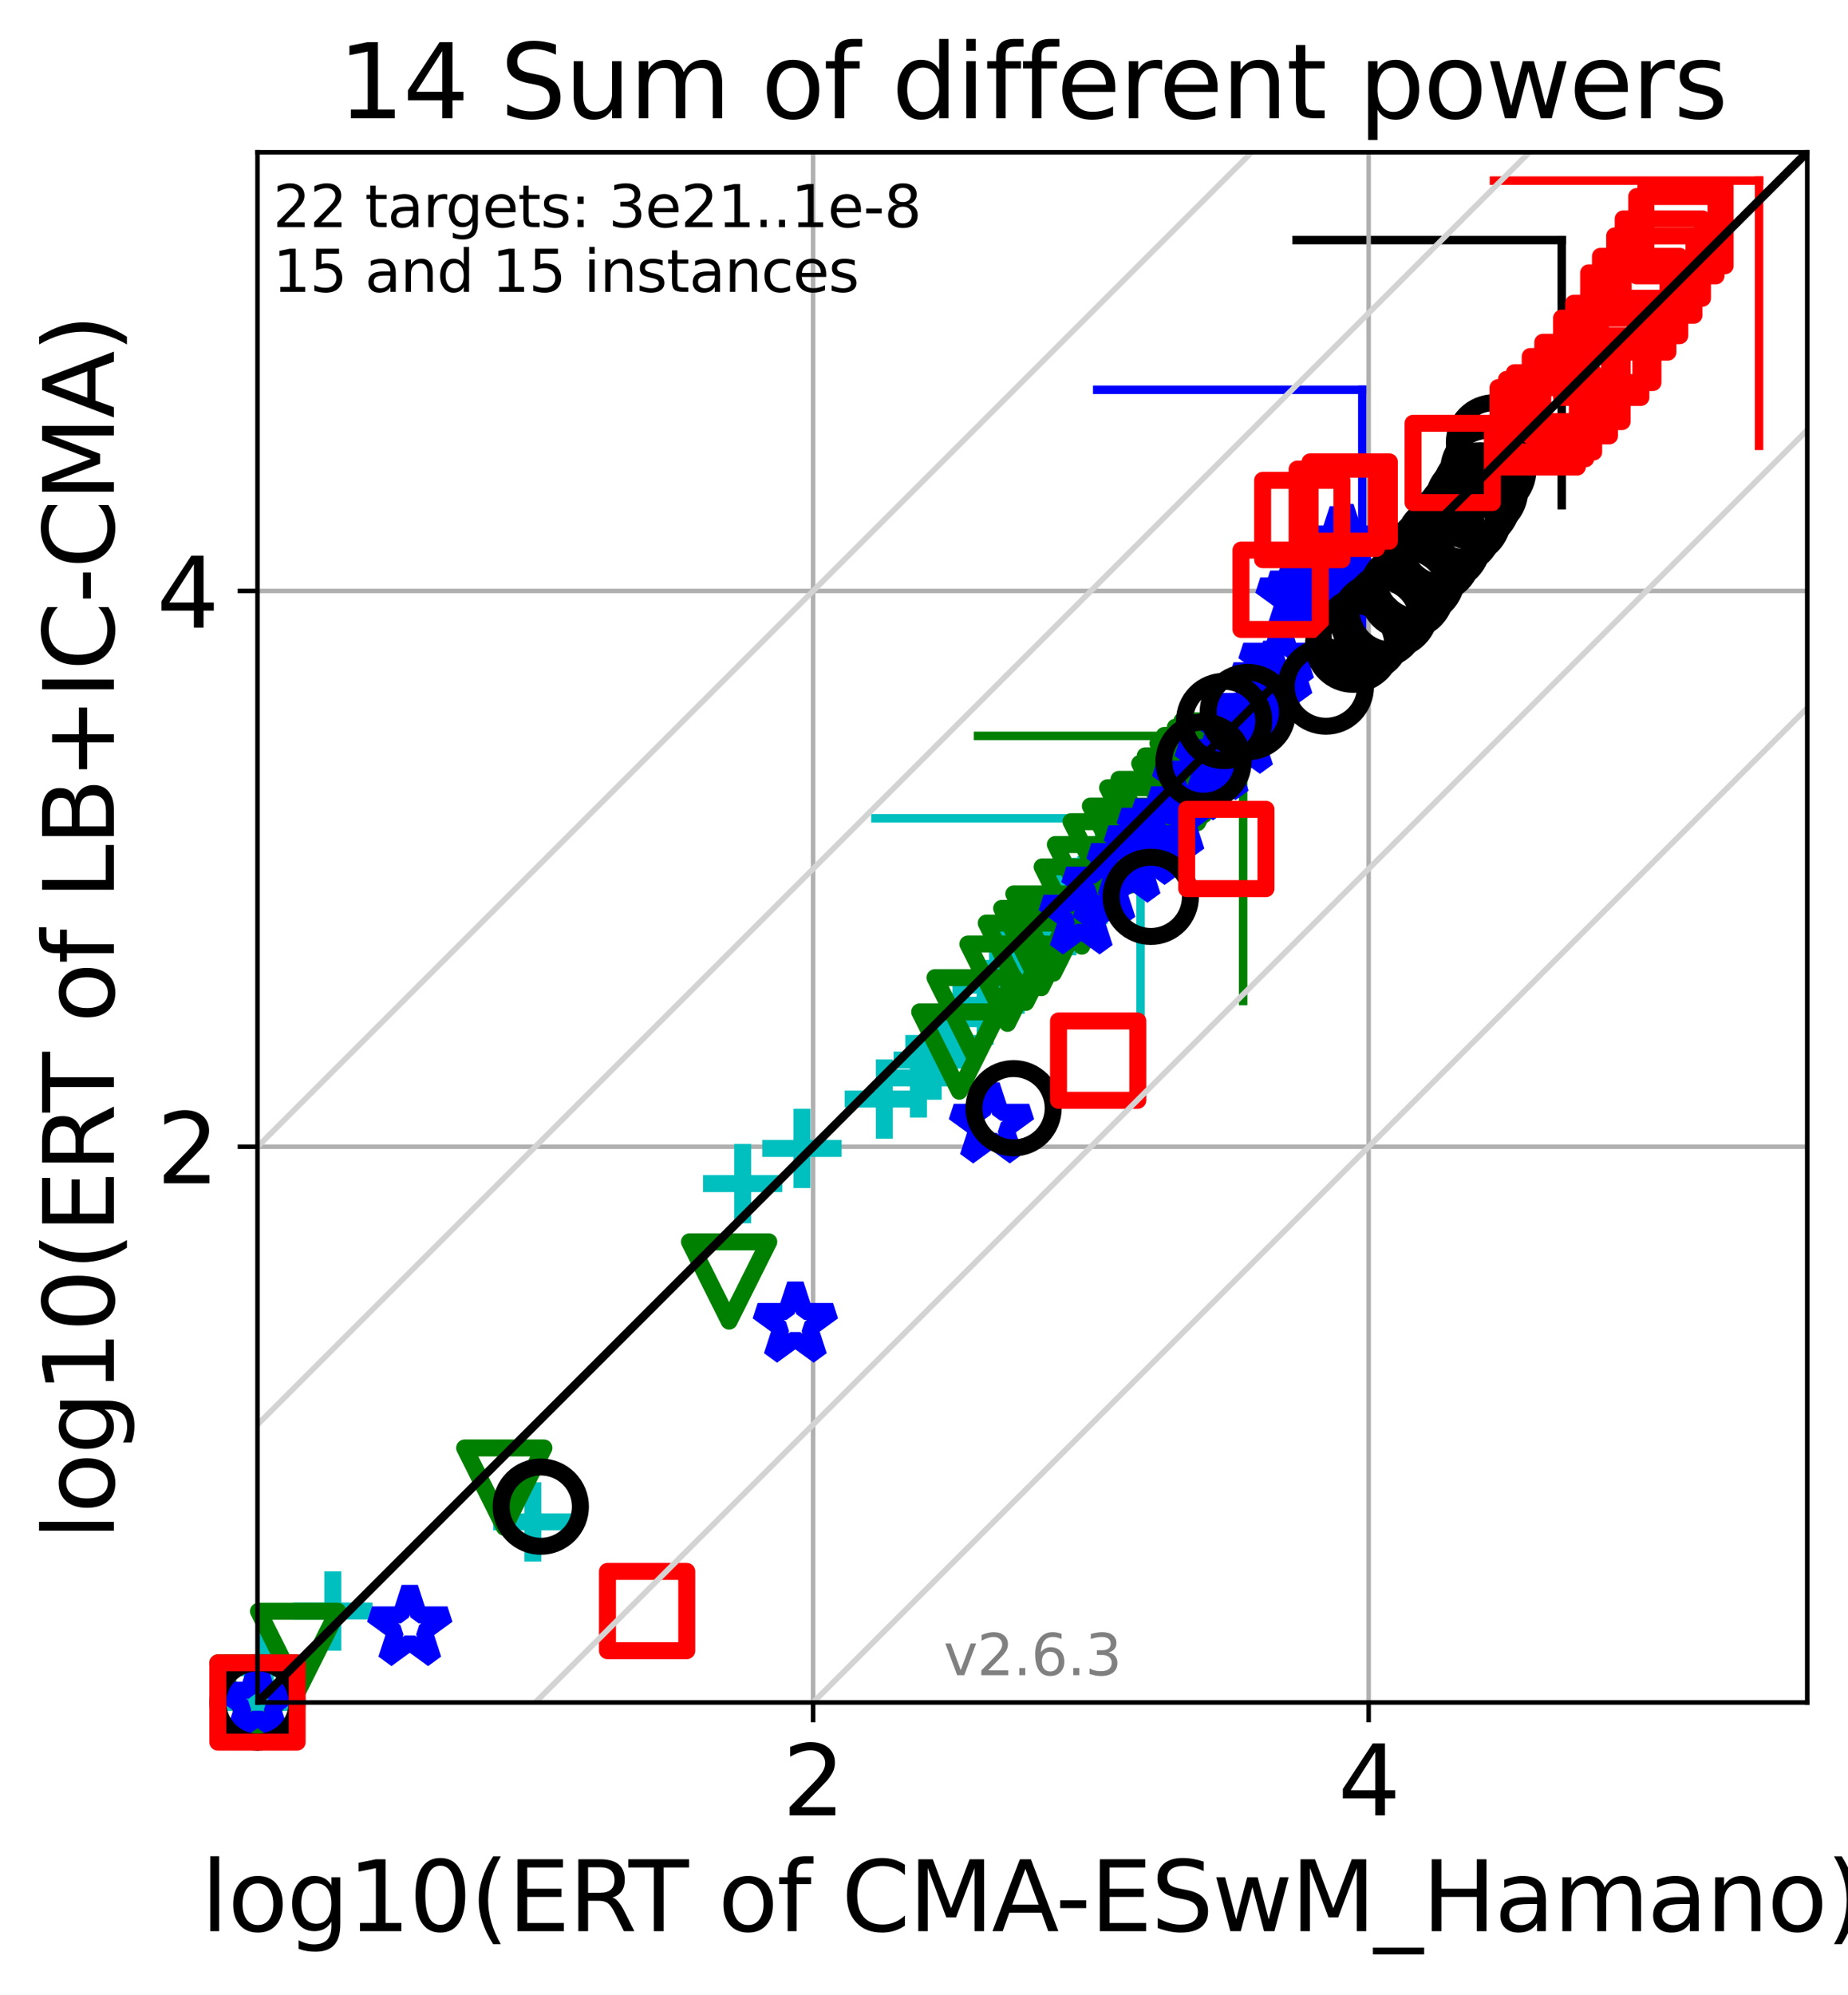 <?xml version="1.0" encoding="utf-8" standalone="no"?>
<!DOCTYPE svg PUBLIC "-//W3C//DTD SVG 1.1//EN"
  "http://www.w3.org/Graphics/SVG/1.1/DTD/svg11.dtd">
<svg xmlns:xlink="http://www.w3.org/1999/xlink" width="326.309pt" height="352.096pt" viewBox="0 0 326.309 352.096" xmlns="http://www.w3.org/2000/svg" version="1.1">
 <defs>
  <style type="text/css">*{stroke-linejoin: round; stroke-linecap: butt}</style>
 </defs>
 <g id="figure_1">
  <g id="patch_1">
   <path d="M 0 352.096 
L 326.309 352.096 
L 326.309 0 
L 0 0 
z
" style="fill: #ffffff"/>
  </g>
  <g id="axes_1">
   <g id="patch_2">
    <path d="M 45.469 300.517 
L 319.109 300.517 
L 319.109 26.877 
L 45.469 26.877 
z
" style="fill: #ffffff"/>
   </g>
   <g id="line2d_1">
    <path d="M 201.383 191.254 
L 201.383 144.449 
" clip-path="url(#p889386a925)" style="fill: none; stroke: #00bfbf; stroke-width: 1.5; stroke-linecap: square"/>
   </g>
   <g id="line2d_2">
    <path d="M 154.578 144.449 
L 201.383 144.449 
" clip-path="url(#p889386a925)" style="fill: none; stroke: #00bfbf; stroke-width: 1.5; stroke-linecap: square"/>
   </g>
   <g id="line2d_3">
    <path d="M 219.504 176.7 
L 219.504 129.895 
" clip-path="url(#p889386a925)" style="fill: none; stroke: #008000; stroke-width: 1.5; stroke-linecap: square"/>
   </g>
   <g id="line2d_4">
    <path d="M 172.699 129.895 
L 219.504 129.895 
" clip-path="url(#p889386a925)" style="fill: none; stroke: #008000; stroke-width: 1.5; stroke-linecap: square"/>
   </g>
   <g id="line2d_5">
    <path d="M 240.548 115.608 
L 240.548 68.803 
" clip-path="url(#p889386a925)" style="fill: none; stroke: #0000ff; stroke-width: 1.5; stroke-linecap: square"/>
   </g>
   <g id="line2d_6">
    <path d="M 193.743 68.803 
L 240.548 68.803 
" clip-path="url(#p889386a925)" style="fill: none; stroke: #0000ff; stroke-width: 1.5; stroke-linecap: square"/>
   </g>
   <g id="line2d_7">
    <path d="M 275.76 89.183 
L 275.76 42.378 
" clip-path="url(#p889386a925)" style="fill: none; stroke: #000000; stroke-width: 1.5; stroke-linecap: square"/>
   </g>
   <g id="line2d_8">
    <path d="M 228.955 42.378 
L 275.76 42.378 
" clip-path="url(#p889386a925)" style="fill: none; stroke: #000000; stroke-width: 1.5; stroke-linecap: square"/>
   </g>
   <g id="line2d_9">
    <path d="M 310.604 78.693 
L 310.604 31.888 
" clip-path="url(#p889386a925)" style="fill: none; stroke: #ff0000; stroke-width: 1.5; stroke-linecap: square"/>
   </g>
   <g id="line2d_10">
    <path d="M 263.799 31.888 
L 310.604 31.888 
" clip-path="url(#p889386a925)" style="fill: none; stroke: #ff0000; stroke-width: 1.5; stroke-linecap: square"/>
   </g>
   <g id="matplotlib.axis_1">
    <g id="xtick_1">
     <g id="line2d_11">
      <path d="M 143.568 300.517 
L 143.568 26.877 
" clip-path="url(#p889386a925)" style="fill: none; stroke: #b0b0b0; stroke-width: 0.8; stroke-linecap: square"/>
     </g>
     <g id="line2d_12">
      <defs>
       <path id="m72a0f94ad3" d="M 0 0 
L 0 3.5 
" style="stroke: #000000; stroke-width: 0.8"/>
      </defs>
      <g>
       <use xlink:href="#m72a0f94ad3" x="143.568" y="300.517" style="stroke: #000000; stroke-width: 0.8"/>
      </g>
     </g>
     <g id="text_1">
      <!-- 2 -->
      <g transform="translate(138.16 320.435) scale(0.17 -0.17)">
       <defs>
        <path id="DejaVuSans-32" d="M 1228 531 
L 3431 531 
L 3431 0 
L 469 0 
L 469 531 
Q 828 903 1448 1529 
Q 2069 2156 2228 2338 
Q 2531 2678 2651 2914 
Q 2772 3150 2772 3378 
Q 2772 3750 2511 3984 
Q 2250 4219 1831 4219 
Q 1534 4219 1204 4116 
Q 875 4013 500 3803 
L 500 4441 
Q 881 4594 1212 4672 
Q 1544 4750 1819 4750 
Q 2544 4750 2975 4387 
Q 3406 4025 3406 3419 
Q 3406 3131 3298 2873 
Q 3191 2616 2906 2266 
Q 2828 2175 2409 1742 
Q 1991 1309 1228 531 
z
" transform="scale(0.016)"/>
       </defs>
       <use xlink:href="#DejaVuSans-32"/>
      </g>
     </g>
    </g>
    <g id="xtick_2">
     <g id="line2d_13">
      <path d="M 241.668 300.517 
L 241.668 26.877 
" clip-path="url(#p889386a925)" style="fill: none; stroke: #b0b0b0; stroke-width: 0.8; stroke-linecap: square"/>
     </g>
     <g id="line2d_14">
      <g>
       <use xlink:href="#m72a0f94ad3" x="241.668" y="300.517" style="stroke: #000000; stroke-width: 0.8"/>
      </g>
     </g>
     <g id="text_2">
      <!-- 4 -->
      <g transform="translate(236.26 320.435) scale(0.17 -0.17)">
       <defs>
        <path id="DejaVuSans-34" d="M 2419 4116 
L 825 1625 
L 2419 1625 
L 2419 4116 
z
M 2253 4666 
L 3047 4666 
L 3047 1625 
L 3713 1625 
L 3713 1100 
L 3047 1100 
L 3047 0 
L 2419 0 
L 2419 1100 
L 313 1100 
L 313 1709 
L 2253 4666 
z
" transform="scale(0.016)"/>
       </defs>
       <use xlink:href="#DejaVuSans-34"/>
      </g>
     </g>
    </g>
    <g id="text_3">
     <!-- log10(ERT of CMA-ESwM_Hamano) -->
     <g transform="translate(35.494 340.887) scale(0.17 -0.17)">
      <defs>
       <path id="DejaVuSans-6c" d="M 603 4863 
L 1178 4863 
L 1178 0 
L 603 0 
L 603 4863 
z
" transform="scale(0.016)"/>
       <path id="DejaVuSans-6f" d="M 1959 3097 
Q 1497 3097 1228 2736 
Q 959 2375 959 1747 
Q 959 1119 1226 758 
Q 1494 397 1959 397 
Q 2419 397 2687 759 
Q 2956 1122 2956 1747 
Q 2956 2369 2687 2733 
Q 2419 3097 1959 3097 
z
M 1959 3584 
Q 2709 3584 3137 3096 
Q 3566 2609 3566 1747 
Q 3566 888 3137 398 
Q 2709 -91 1959 -91 
Q 1206 -91 779 398 
Q 353 888 353 1747 
Q 353 2609 779 3096 
Q 1206 3584 1959 3584 
z
" transform="scale(0.016)"/>
       <path id="DejaVuSans-67" d="M 2906 1791 
Q 2906 2416 2648 2759 
Q 2391 3103 1925 3103 
Q 1463 3103 1205 2759 
Q 947 2416 947 1791 
Q 947 1169 1205 825 
Q 1463 481 1925 481 
Q 2391 481 2648 825 
Q 2906 1169 2906 1791 
z
M 3481 434 
Q 3481 -459 3084 -895 
Q 2688 -1331 1869 -1331 
Q 1566 -1331 1297 -1286 
Q 1028 -1241 775 -1147 
L 775 -588 
Q 1028 -725 1275 -790 
Q 1522 -856 1778 -856 
Q 2344 -856 2625 -561 
Q 2906 -266 2906 331 
L 2906 616 
Q 2728 306 2450 153 
Q 2172 0 1784 0 
Q 1141 0 747 490 
Q 353 981 353 1791 
Q 353 2603 747 3093 
Q 1141 3584 1784 3584 
Q 2172 3584 2450 3431 
Q 2728 3278 2906 2969 
L 2906 3500 
L 3481 3500 
L 3481 434 
z
" transform="scale(0.016)"/>
       <path id="DejaVuSans-31" d="M 794 531 
L 1825 531 
L 1825 4091 
L 703 3866 
L 703 4441 
L 1819 4666 
L 2450 4666 
L 2450 531 
L 3481 531 
L 3481 0 
L 794 0 
L 794 531 
z
" transform="scale(0.016)"/>
       <path id="DejaVuSans-30" d="M 2034 4250 
Q 1547 4250 1301 3770 
Q 1056 3291 1056 2328 
Q 1056 1369 1301 889 
Q 1547 409 2034 409 
Q 2525 409 2770 889 
Q 3016 1369 3016 2328 
Q 3016 3291 2770 3770 
Q 2525 4250 2034 4250 
z
M 2034 4750 
Q 2819 4750 3233 4129 
Q 3647 3509 3647 2328 
Q 3647 1150 3233 529 
Q 2819 -91 2034 -91 
Q 1250 -91 836 529 
Q 422 1150 422 2328 
Q 422 3509 836 4129 
Q 1250 4750 2034 4750 
z
" transform="scale(0.016)"/>
       <path id="DejaVuSans-28" d="M 1984 4856 
Q 1566 4138 1362 3434 
Q 1159 2731 1159 2009 
Q 1159 1288 1364 580 
Q 1569 -128 1984 -844 
L 1484 -844 
Q 1016 -109 783 600 
Q 550 1309 550 2009 
Q 550 2706 781 3412 
Q 1013 4119 1484 4856 
L 1984 4856 
z
" transform="scale(0.016)"/>
       <path id="DejaVuSans-45" d="M 628 4666 
L 3578 4666 
L 3578 4134 
L 1259 4134 
L 1259 2753 
L 3481 2753 
L 3481 2222 
L 1259 2222 
L 1259 531 
L 3634 531 
L 3634 0 
L 628 0 
L 628 4666 
z
" transform="scale(0.016)"/>
       <path id="DejaVuSans-52" d="M 2841 2188 
Q 3044 2119 3236 1894 
Q 3428 1669 3622 1275 
L 4263 0 
L 3584 0 
L 2988 1197 
Q 2756 1666 2539 1819 
Q 2322 1972 1947 1972 
L 1259 1972 
L 1259 0 
L 628 0 
L 628 4666 
L 2053 4666 
Q 2853 4666 3247 4331 
Q 3641 3997 3641 3322 
Q 3641 2881 3436 2590 
Q 3231 2300 2841 2188 
z
M 1259 4147 
L 1259 2491 
L 2053 2491 
Q 2509 2491 2742 2702 
Q 2975 2913 2975 3322 
Q 2975 3731 2742 3939 
Q 2509 4147 2053 4147 
L 1259 4147 
z
" transform="scale(0.016)"/>
       <path id="DejaVuSans-54" d="M -19 4666 
L 3928 4666 
L 3928 4134 
L 2272 4134 
L 2272 0 
L 1638 0 
L 1638 4134 
L -19 4134 
L -19 4666 
z
" transform="scale(0.016)"/>
       <path id="DejaVuSans-20" transform="scale(0.016)"/>
       <path id="DejaVuSans-66" d="M 2375 4863 
L 2375 4384 
L 1825 4384 
Q 1516 4384 1395 4259 
Q 1275 4134 1275 3809 
L 1275 3500 
L 2222 3500 
L 2222 3053 
L 1275 3053 
L 1275 0 
L 697 0 
L 697 3053 
L 147 3053 
L 147 3500 
L 697 3500 
L 697 3744 
Q 697 4328 969 4595 
Q 1241 4863 1831 4863 
L 2375 4863 
z
" transform="scale(0.016)"/>
       <path id="DejaVuSans-43" d="M 4122 4306 
L 4122 3641 
Q 3803 3938 3442 4084 
Q 3081 4231 2675 4231 
Q 1875 4231 1450 3742 
Q 1025 3253 1025 2328 
Q 1025 1406 1450 917 
Q 1875 428 2675 428 
Q 3081 428 3442 575 
Q 3803 722 4122 1019 
L 4122 359 
Q 3791 134 3420 21 
Q 3050 -91 2638 -91 
Q 1578 -91 968 557 
Q 359 1206 359 2328 
Q 359 3453 968 4101 
Q 1578 4750 2638 4750 
Q 3056 4750 3426 4639 
Q 3797 4528 4122 4306 
z
" transform="scale(0.016)"/>
       <path id="DejaVuSans-4d" d="M 628 4666 
L 1569 4666 
L 2759 1491 
L 3956 4666 
L 4897 4666 
L 4897 0 
L 4281 0 
L 4281 4097 
L 3078 897 
L 2444 897 
L 1241 4097 
L 1241 0 
L 628 0 
L 628 4666 
z
" transform="scale(0.016)"/>
       <path id="DejaVuSans-41" d="M 2188 4044 
L 1331 1722 
L 3047 1722 
L 2188 4044 
z
M 1831 4666 
L 2547 4666 
L 4325 0 
L 3669 0 
L 3244 1197 
L 1141 1197 
L 716 0 
L 50 0 
L 1831 4666 
z
" transform="scale(0.016)"/>
       <path id="DejaVuSans-2d" d="M 313 2009 
L 1997 2009 
L 1997 1497 
L 313 1497 
L 313 2009 
z
" transform="scale(0.016)"/>
       <path id="DejaVuSans-53" d="M 3425 4513 
L 3425 3897 
Q 3066 4069 2747 4153 
Q 2428 4238 2131 4238 
Q 1616 4238 1336 4038 
Q 1056 3838 1056 3469 
Q 1056 3159 1242 3001 
Q 1428 2844 1947 2747 
L 2328 2669 
Q 3034 2534 3370 2195 
Q 3706 1856 3706 1288 
Q 3706 609 3251 259 
Q 2797 -91 1919 -91 
Q 1588 -91 1214 -16 
Q 841 59 441 206 
L 441 856 
Q 825 641 1194 531 
Q 1563 422 1919 422 
Q 2459 422 2753 634 
Q 3047 847 3047 1241 
Q 3047 1584 2836 1778 
Q 2625 1972 2144 2069 
L 1759 2144 
Q 1053 2284 737 2584 
Q 422 2884 422 3419 
Q 422 4038 858 4394 
Q 1294 4750 2059 4750 
Q 2388 4750 2728 4690 
Q 3069 4631 3425 4513 
z
" transform="scale(0.016)"/>
       <path id="DejaVuSans-77" d="M 269 3500 
L 844 3500 
L 1563 769 
L 2278 3500 
L 2956 3500 
L 3675 769 
L 4391 3500 
L 4966 3500 
L 4050 0 
L 3372 0 
L 2619 2869 
L 1863 0 
L 1184 0 
L 269 3500 
z
" transform="scale(0.016)"/>
       <path id="DejaVuSans-5f" d="M 3263 -1063 
L 3263 -1509 
L -63 -1509 
L -63 -1063 
L 3263 -1063 
z
" transform="scale(0.016)"/>
       <path id="DejaVuSans-48" d="M 628 4666 
L 1259 4666 
L 1259 2753 
L 3553 2753 
L 3553 4666 
L 4184 4666 
L 4184 0 
L 3553 0 
L 3553 2222 
L 1259 2222 
L 1259 0 
L 628 0 
L 628 4666 
z
" transform="scale(0.016)"/>
       <path id="DejaVuSans-61" d="M 2194 1759 
Q 1497 1759 1228 1600 
Q 959 1441 959 1056 
Q 959 750 1161 570 
Q 1363 391 1709 391 
Q 2188 391 2477 730 
Q 2766 1069 2766 1631 
L 2766 1759 
L 2194 1759 
z
M 3341 1997 
L 3341 0 
L 2766 0 
L 2766 531 
Q 2569 213 2275 61 
Q 1981 -91 1556 -91 
Q 1019 -91 701 211 
Q 384 513 384 1019 
Q 384 1609 779 1909 
Q 1175 2209 1959 2209 
L 2766 2209 
L 2766 2266 
Q 2766 2663 2505 2880 
Q 2244 3097 1772 3097 
Q 1472 3097 1187 3025 
Q 903 2953 641 2809 
L 641 3341 
Q 956 3463 1253 3523 
Q 1550 3584 1831 3584 
Q 2591 3584 2966 3190 
Q 3341 2797 3341 1997 
z
" transform="scale(0.016)"/>
       <path id="DejaVuSans-6d" d="M 3328 2828 
Q 3544 3216 3844 3400 
Q 4144 3584 4550 3584 
Q 5097 3584 5394 3201 
Q 5691 2819 5691 2113 
L 5691 0 
L 5113 0 
L 5113 2094 
Q 5113 2597 4934 2840 
Q 4756 3084 4391 3084 
Q 3944 3084 3684 2787 
Q 3425 2491 3425 1978 
L 3425 0 
L 2847 0 
L 2847 2094 
Q 2847 2600 2669 2842 
Q 2491 3084 2119 3084 
Q 1678 3084 1418 2786 
Q 1159 2488 1159 1978 
L 1159 0 
L 581 0 
L 581 3500 
L 1159 3500 
L 1159 2956 
Q 1356 3278 1631 3431 
Q 1906 3584 2284 3584 
Q 2666 3584 2933 3390 
Q 3200 3197 3328 2828 
z
" transform="scale(0.016)"/>
       <path id="DejaVuSans-6e" d="M 3513 2113 
L 3513 0 
L 2938 0 
L 2938 2094 
Q 2938 2591 2744 2837 
Q 2550 3084 2163 3084 
Q 1697 3084 1428 2787 
Q 1159 2491 1159 1978 
L 1159 0 
L 581 0 
L 581 3500 
L 1159 3500 
L 1159 2956 
Q 1366 3272 1645 3428 
Q 1925 3584 2291 3584 
Q 2894 3584 3203 3211 
Q 3513 2838 3513 2113 
z
" transform="scale(0.016)"/>
       <path id="DejaVuSans-29" d="M 513 4856 
L 1013 4856 
Q 1481 4119 1714 3412 
Q 1947 2706 1947 2009 
Q 1947 1309 1714 600 
Q 1481 -109 1013 -844 
L 513 -844 
Q 928 -128 1133 580 
Q 1338 1288 1338 2009 
Q 1338 2731 1133 3434 
Q 928 4138 513 4856 
z
" transform="scale(0.016)"/>
      </defs>
      <use xlink:href="#DejaVuSans-6c"/>
      <use xlink:href="#DejaVuSans-6f" x="27.783"/>
      <use xlink:href="#DejaVuSans-67" x="88.965"/>
      <use xlink:href="#DejaVuSans-31" x="152.441"/>
      <use xlink:href="#DejaVuSans-30" x="216.064"/>
      <use xlink:href="#DejaVuSans-28" x="279.688"/>
      <use xlink:href="#DejaVuSans-45" x="318.701"/>
      <use xlink:href="#DejaVuSans-52" x="381.885"/>
      <use xlink:href="#DejaVuSans-54" x="444.117"/>
      <use xlink:href="#DejaVuSans-20" x="505.201"/>
      <use xlink:href="#DejaVuSans-6f" x="536.988"/>
      <use xlink:href="#DejaVuSans-66" x="598.17"/>
      <use xlink:href="#DejaVuSans-20" x="633.375"/>
      <use xlink:href="#DejaVuSans-43" x="665.162"/>
      <use xlink:href="#DejaVuSans-4d" x="734.986"/>
      <use xlink:href="#DejaVuSans-41" x="821.266"/>
      <use xlink:href="#DejaVuSans-2d" x="887.424"/>
      <use xlink:href="#DejaVuSans-45" x="923.508"/>
      <use xlink:href="#DejaVuSans-53" x="986.691"/>
      <use xlink:href="#DejaVuSans-77" x="1050.168"/>
      <use xlink:href="#DejaVuSans-4d" x="1131.955"/>
      <use xlink:href="#DejaVuSans-5f" x="1218.234"/>
      <use xlink:href="#DejaVuSans-48" x="1268.234"/>
      <use xlink:href="#DejaVuSans-61" x="1343.43"/>
      <use xlink:href="#DejaVuSans-6d" x="1404.709"/>
      <use xlink:href="#DejaVuSans-61" x="1502.121"/>
      <use xlink:href="#DejaVuSans-6e" x="1563.4"/>
      <use xlink:href="#DejaVuSans-6f" x="1626.779"/>
      <use xlink:href="#DejaVuSans-29" x="1687.961"/>
     </g>
    </g>
   </g>
   <g id="matplotlib.axis_2">
    <g id="ytick_1">
     <g id="line2d_15">
      <path d="M 45.469 202.418 
L 319.109 202.418 
" clip-path="url(#p889386a925)" style="fill: none; stroke: #b0b0b0; stroke-width: 0.8; stroke-linecap: square"/>
     </g>
     <g id="line2d_16">
      <defs>
       <path id="m8a7eaaa92b" d="M 0 0 
L -3.5 0 
" style="stroke: #000000; stroke-width: 0.8"/>
      </defs>
      <g>
       <use xlink:href="#m8a7eaaa92b" x="45.469" y="202.418" style="stroke: #000000; stroke-width: 0.8"/>
      </g>
     </g>
     <g id="text_4">
      <!-- 2 -->
      <g transform="translate(27.653 208.876) scale(0.17 -0.17)">
       <use xlink:href="#DejaVuSans-32"/>
      </g>
     </g>
    </g>
    <g id="ytick_2">
     <g id="line2d_17">
      <path d="M 45.469 104.318 
L 319.109 104.318 
" clip-path="url(#p889386a925)" style="fill: none; stroke: #b0b0b0; stroke-width: 0.8; stroke-linecap: square"/>
     </g>
     <g id="line2d_18">
      <g>
       <use xlink:href="#m8a7eaaa92b" x="45.469" y="104.318" style="stroke: #000000; stroke-width: 0.8"/>
      </g>
     </g>
     <g id="text_5">
      <!-- 4 -->
      <g transform="translate(27.653 110.777) scale(0.17 -0.17)">
       <use xlink:href="#DejaVuSans-34"/>
      </g>
     </g>
    </g>
    <g id="text_6">
     <!-- log10(ERT of LB+IC-CMA) -->
     <g transform="translate(20.117 271.837) rotate(-90) scale(0.17 -0.17)">
      <defs>
       <path id="DejaVuSans-4c" d="M 628 4666 
L 1259 4666 
L 1259 531 
L 3531 531 
L 3531 0 
L 628 0 
L 628 4666 
z
" transform="scale(0.016)"/>
       <path id="DejaVuSans-42" d="M 1259 2228 
L 1259 519 
L 2272 519 
Q 2781 519 3026 730 
Q 3272 941 3272 1375 
Q 3272 1813 3026 2020 
Q 2781 2228 2272 2228 
L 1259 2228 
z
M 1259 4147 
L 1259 2741 
L 2194 2741 
Q 2656 2741 2882 2914 
Q 3109 3088 3109 3444 
Q 3109 3797 2882 3972 
Q 2656 4147 2194 4147 
L 1259 4147 
z
M 628 4666 
L 2241 4666 
Q 2963 4666 3353 4366 
Q 3744 4066 3744 3513 
Q 3744 3084 3544 2831 
Q 3344 2578 2956 2516 
Q 3422 2416 3680 2098 
Q 3938 1781 3938 1306 
Q 3938 681 3513 340 
Q 3088 0 2303 0 
L 628 0 
L 628 4666 
z
" transform="scale(0.016)"/>
       <path id="DejaVuSans-2b" d="M 2944 4013 
L 2944 2272 
L 4684 2272 
L 4684 1741 
L 2944 1741 
L 2944 0 
L 2419 0 
L 2419 1741 
L 678 1741 
L 678 2272 
L 2419 2272 
L 2419 4013 
L 2944 4013 
z
" transform="scale(0.016)"/>
       <path id="DejaVuSans-49" d="M 628 4666 
L 1259 4666 
L 1259 0 
L 628 0 
L 628 4666 
z
" transform="scale(0.016)"/>
      </defs>
      <use xlink:href="#DejaVuSans-6c"/>
      <use xlink:href="#DejaVuSans-6f" x="27.783"/>
      <use xlink:href="#DejaVuSans-67" x="88.965"/>
      <use xlink:href="#DejaVuSans-31" x="152.441"/>
      <use xlink:href="#DejaVuSans-30" x="216.064"/>
      <use xlink:href="#DejaVuSans-28" x="279.688"/>
      <use xlink:href="#DejaVuSans-45" x="318.701"/>
      <use xlink:href="#DejaVuSans-52" x="381.885"/>
      <use xlink:href="#DejaVuSans-54" x="444.117"/>
      <use xlink:href="#DejaVuSans-20" x="505.201"/>
      <use xlink:href="#DejaVuSans-6f" x="536.988"/>
      <use xlink:href="#DejaVuSans-66" x="598.17"/>
      <use xlink:href="#DejaVuSans-20" x="633.375"/>
      <use xlink:href="#DejaVuSans-4c" x="665.162"/>
      <use xlink:href="#DejaVuSans-42" x="720.875"/>
      <use xlink:href="#DejaVuSans-2b" x="789.479"/>
      <use xlink:href="#DejaVuSans-49" x="873.268"/>
      <use xlink:href="#DejaVuSans-43" x="902.76"/>
      <use xlink:href="#DejaVuSans-2d" x="972.584"/>
      <use xlink:href="#DejaVuSans-43" x="1008.668"/>
      <use xlink:href="#DejaVuSans-4d" x="1078.492"/>
      <use xlink:href="#DejaVuSans-41" x="1164.771"/>
      <use xlink:href="#DejaVuSans-29" x="1233.18"/>
     </g>
    </g>
   </g>
   <g id="line2d_19">
    <defs>
     <path id="m18dc7bbb27" d="M -7 0 
L 7 0 
M 0 7 
L 0 -7 
" style="stroke: #00bfbf; stroke-width: 3"/>
    </defs>
    <g>
     <use xlink:href="#m18dc7bbb27" x="45.469" y="300.517" style="fill-opacity: 0; stroke: #00bfbf; stroke-width: 3"/>
     <use xlink:href="#m18dc7bbb27" x="46.844" y="294.389" style="fill-opacity: 0; stroke: #00bfbf; stroke-width: 3"/>
     <use xlink:href="#m18dc7bbb27" x="58.765" y="284.377" style="fill-opacity: 0; stroke: #00bfbf; stroke-width: 3"/>
     <use xlink:href="#m18dc7bbb27" x="94.088" y="268.636" style="fill-opacity: 0; stroke: #00bfbf; stroke-width: 3"/>
     <use xlink:href="#m18dc7bbb27" x="131.141" y="208.928" style="fill-opacity: 0; stroke: #00bfbf; stroke-width: 3"/>
     <use xlink:href="#m18dc7bbb27" x="141.606" y="202.718" style="fill-opacity: 0; stroke: #00bfbf; stroke-width: 3"/>
     <use xlink:href="#m18dc7bbb27" x="156.145" y="193.999" style="fill-opacity: 0; stroke: #00bfbf; stroke-width: 3"/>
     <use xlink:href="#m18dc7bbb27" x="162.17" y="190.271" style="fill-opacity: 0; stroke: #00bfbf; stroke-width: 3"/>
     <use xlink:href="#m18dc7bbb27" x="164.779" y="187.119" style="fill-opacity: 0; stroke: #00bfbf; stroke-width: 3"/>
     <use xlink:href="#m18dc7bbb27" x="166.852" y="184.187" style="fill-opacity: 0; stroke: #00bfbf; stroke-width: 3"/>
     <use xlink:href="#m18dc7bbb27" x="169.679" y="179.811" style="fill-opacity: 0; stroke: #00bfbf; stroke-width: 3"/>
     <use xlink:href="#m18dc7bbb27" x="173.942" y="177.437" style="fill-opacity: 0; stroke: #00bfbf; stroke-width: 3"/>
     <use xlink:href="#m18dc7bbb27" x="176.598" y="173.894" style="fill-opacity: 0; stroke: #00bfbf; stroke-width: 3"/>
     <use xlink:href="#m18dc7bbb27" x="179.315" y="170.947" style="fill-opacity: 0; stroke: #00bfbf; stroke-width: 3"/>
     <use xlink:href="#m18dc7bbb27" x="181.63" y="168.555" style="fill-opacity: 0; stroke: #00bfbf; stroke-width: 3"/>
     <use xlink:href="#m18dc7bbb27" x="183.317" y="165.303" style="fill-opacity: 0; stroke: #00bfbf; stroke-width: 3"/>
     <use xlink:href="#m18dc7bbb27" x="186.123" y="162.164" style="fill-opacity: 0; stroke: #00bfbf; stroke-width: 3"/>
     <use xlink:href="#m18dc7bbb27" x="188.565" y="161.646" style="fill-opacity: 0; stroke: #00bfbf; stroke-width: 3"/>
     <use xlink:href="#m18dc7bbb27" x="191.722" y="158.111" style="fill-opacity: 0; stroke: #00bfbf; stroke-width: 3"/>
     <use xlink:href="#m18dc7bbb27" x="193.133" y="155.584" style="fill-opacity: 0; stroke: #00bfbf; stroke-width: 3"/>
     <use xlink:href="#m18dc7bbb27" x="194.827" y="154.111" style="fill-opacity: 0; stroke: #00bfbf; stroke-width: 3"/>
     <use xlink:href="#m18dc7bbb27" x="195.86" y="152.902" style="fill-opacity: 0; stroke: #00bfbf; stroke-width: 3"/>
    </g>
   </g>
   <g id="line2d_20">
    <defs>
     <path id="m4a6416dabe" d="M -0 7 
L 7 -7 
L -7 -7 
z
" style="stroke: #008000; stroke-width: 3; stroke-linejoin: miter"/>
    </defs>
    <g>
     <use xlink:href="#m4a6416dabe" x="45.469" y="300.517" style="fill-opacity: 0; stroke: #008000; stroke-width: 3; stroke-linejoin: miter"/>
     <use xlink:href="#m4a6416dabe" x="52.637" y="291.412" style="fill-opacity: 0; stroke: #008000; stroke-width: 3; stroke-linejoin: miter"/>
     <use xlink:href="#m4a6416dabe" x="89.043" y="262.587" style="fill-opacity: 0; stroke: #008000; stroke-width: 3; stroke-linejoin: miter"/>
     <use xlink:href="#m4a6416dabe" x="128.746" y="226.207" style="fill-opacity: 0; stroke: #008000; stroke-width: 3; stroke-linejoin: miter"/>
     <use xlink:href="#m4a6416dabe" x="169.389" y="185.616" style="fill-opacity: 0; stroke: #008000; stroke-width: 3; stroke-linejoin: miter"/>
     <use xlink:href="#m4a6416dabe" x="172.089" y="179.571" style="fill-opacity: 0; stroke: #008000; stroke-width: 3; stroke-linejoin: miter"/>
     <use xlink:href="#m4a6416dabe" x="177.901" y="173.642" style="fill-opacity: 0; stroke: #008000; stroke-width: 3; stroke-linejoin: miter"/>
     <use xlink:href="#m4a6416dabe" x="181.144" y="169.941" style="fill-opacity: 0; stroke: #008000; stroke-width: 3; stroke-linejoin: miter"/>
     <use xlink:href="#m4a6416dabe" x="183.866" y="167.347" style="fill-opacity: 0; stroke: #008000; stroke-width: 3; stroke-linejoin: miter"/>
     <use xlink:href="#m4a6416dabe" x="186.011" y="164.787" style="fill-opacity: 0; stroke: #008000; stroke-width: 3; stroke-linejoin: miter"/>
     <use xlink:href="#m4a6416dabe" x="191.014" y="160.02" style="fill-opacity: 0; stroke: #008000; stroke-width: 3; stroke-linejoin: miter"/>
     <use xlink:href="#m4a6416dabe" x="193.343" y="156.077" style="fill-opacity: 0; stroke: #008000; stroke-width: 3; stroke-linejoin: miter"/>
     <use xlink:href="#m4a6416dabe" x="196.116" y="152.045" style="fill-opacity: 0; stroke: #008000; stroke-width: 3; stroke-linejoin: miter"/>
     <use xlink:href="#m4a6416dabe" x="199.529" y="149.282" style="fill-opacity: 0; stroke: #008000; stroke-width: 3; stroke-linejoin: miter"/>
     <use xlink:href="#m4a6416dabe" x="202.571" y="146.048" style="fill-opacity: 0; stroke: #008000; stroke-width: 3; stroke-linejoin: miter"/>
     <use xlink:href="#m4a6416dabe" x="204.583" y="144.567" style="fill-opacity: 0; stroke: #008000; stroke-width: 3; stroke-linejoin: miter"/>
     <use xlink:href="#m4a6416dabe" x="208.239" y="141.774" style="fill-opacity: 0; stroke: #008000; stroke-width: 3; stroke-linejoin: miter"/>
     <use xlink:href="#m4a6416dabe" x="209.216" y="140.42" style="fill-opacity: 0; stroke: #008000; stroke-width: 3; stroke-linejoin: miter"/>
     <use xlink:href="#m4a6416dabe" x="211.459" y="138.217" style="fill-opacity: 0; stroke: #008000; stroke-width: 3; stroke-linejoin: miter"/>
     <use xlink:href="#m4a6416dabe" x="212.581" y="136.817" style="fill-opacity: 0; stroke: #008000; stroke-width: 3; stroke-linejoin: miter"/>
     <use xlink:href="#m4a6416dabe" x="214.526" y="135.369" style="fill-opacity: 0; stroke: #008000; stroke-width: 3; stroke-linejoin: miter"/>
     <use xlink:href="#m4a6416dabe" x="215.698" y="134.25" style="fill-opacity: 0; stroke: #008000; stroke-width: 3; stroke-linejoin: miter"/>
    </g>
   </g>
   <g id="line2d_21">
    <defs>
     <path id="m6b753e6739" d="M 0 -7 
L -1.572 -2.163 
L -6.657 -2.163 
L -2.543 0.826 
L -4.114 5.663 
L -0 2.674 
L 4.114 5.663 
L 2.543 0.826 
L 6.657 -2.163 
L 1.572 -2.163 
z
" style="stroke: #0000ff; stroke-width: 3; stroke-linejoin: bevel"/>
    </defs>
    <g>
     <use xlink:href="#m6b753e6739" x="45.469" y="300.517" style="fill-opacity: 0; stroke: #0000ff; stroke-width: 3; stroke-linejoin: bevel"/>
     <use xlink:href="#m6b753e6739" x="72.357" y="287.221" style="fill-opacity: 0; stroke: #0000ff; stroke-width: 3; stroke-linejoin: bevel"/>
     <use xlink:href="#m6b753e6739" x="140.438" y="233.663" style="fill-opacity: 0; stroke: #0000ff; stroke-width: 3; stroke-linejoin: bevel"/>
     <use xlink:href="#m6b753e6739" x="175.068" y="198.498" style="fill-opacity: 0; stroke: #0000ff; stroke-width: 3; stroke-linejoin: bevel"/>
     <use xlink:href="#m6b753e6739" x="190.927" y="161.609" style="fill-opacity: 0; stroke: #0000ff; stroke-width: 3; stroke-linejoin: bevel"/>
     <use xlink:href="#m6b753e6739" x="194.934" y="156.634" style="fill-opacity: 0; stroke: #0000ff; stroke-width: 3; stroke-linejoin: bevel"/>
     <use xlink:href="#m6b753e6739" x="199.372" y="152.481" style="fill-opacity: 0; stroke: #0000ff; stroke-width: 3; stroke-linejoin: bevel"/>
     <use xlink:href="#m6b753e6739" x="202.403" y="149.346" style="fill-opacity: 0; stroke: #0000ff; stroke-width: 3; stroke-linejoin: bevel"/>
     <use xlink:href="#m6b753e6739" x="204.701" y="146.257" style="fill-opacity: 0; stroke: #0000ff; stroke-width: 3; stroke-linejoin: bevel"/>
     <use xlink:href="#m6b753e6739" x="207.117" y="144.578" style="fill-opacity: 0; stroke: #0000ff; stroke-width: 3; stroke-linejoin: bevel"/>
     <use xlink:href="#m6b753e6739" x="210.963" y="137.931" style="fill-opacity: 0; stroke: #0000ff; stroke-width: 3; stroke-linejoin: bevel"/>
     <use xlink:href="#m6b753e6739" x="214.928" y="134.358" style="fill-opacity: 0; stroke: #0000ff; stroke-width: 3; stroke-linejoin: bevel"/>
     <use xlink:href="#m6b753e6739" x="219.234" y="129.731" style="fill-opacity: 0; stroke: #0000ff; stroke-width: 3; stroke-linejoin: bevel"/>
     <use xlink:href="#m6b753e6739" x="220.853" y="125.983" style="fill-opacity: 0; stroke: #0000ff; stroke-width: 3; stroke-linejoin: bevel"/>
     <use xlink:href="#m6b753e6739" x="224.476" y="120.557" style="fill-opacity: 0; stroke: #0000ff; stroke-width: 3; stroke-linejoin: bevel"/>
     <use xlink:href="#m6b753e6739" x="226.193" y="117.127" style="fill-opacity: 0; stroke: #0000ff; stroke-width: 3; stroke-linejoin: bevel"/>
     <use xlink:href="#m6b753e6739" x="229.19" y="105.58" style="fill-opacity: 0; stroke: #0000ff; stroke-width: 3; stroke-linejoin: bevel"/>
     <use xlink:href="#m6b753e6739" x="230.932" y="104.377" style="fill-opacity: 0; stroke: #0000ff; stroke-width: 3; stroke-linejoin: bevel"/>
     <use xlink:href="#m6b753e6739" x="233.233" y="102.085" style="fill-opacity: 0; stroke: #0000ff; stroke-width: 3; stroke-linejoin: bevel"/>
     <use xlink:href="#m6b753e6739" x="234.647" y="100.599" style="fill-opacity: 0; stroke: #0000ff; stroke-width: 3; stroke-linejoin: bevel"/>
     <use xlink:href="#m6b753e6739" x="236.223" y="96.809" style="fill-opacity: 0; stroke: #0000ff; stroke-width: 3; stroke-linejoin: bevel"/>
     <use xlink:href="#m6b753e6739" x="237.573" y="96.411" style="fill-opacity: 0; stroke: #0000ff; stroke-width: 3; stroke-linejoin: bevel"/>
    </g>
   </g>
   <g id="line2d_22">
    <defs>
     <path id="m91500a5e2c" d="M 0 7 
C 1.856 7 3.637 6.262 4.95 4.95 
C 6.262 3.637 7 1.856 7 0 
C 7 -1.856 6.262 -3.637 4.95 -4.95 
C 3.637 -6.262 1.856 -7 0 -7 
C -1.856 -7 -3.637 -6.262 -4.95 -4.95 
C -6.262 -3.637 -7 -1.856 -7 0 
C -7 1.856 -6.262 3.637 -4.95 4.95 
C -3.637 6.262 -1.856 7 0 7 
z
" style="stroke: #000000; stroke-width: 3"/>
    </defs>
    <g>
     <use xlink:href="#m91500a5e2c" x="45.469" y="300.517" style="fill-opacity: 0; stroke: #000000; stroke-width: 3"/>
     <use xlink:href="#m91500a5e2c" x="95.49" y="265.951" style="fill-opacity: 0; stroke: #000000; stroke-width: 3"/>
     <use xlink:href="#m91500a5e2c" x="178.97" y="195.619" style="fill-opacity: 0; stroke: #000000; stroke-width: 3"/>
     <use xlink:href="#m91500a5e2c" x="203.199" y="158.303" style="fill-opacity: 0; stroke: #000000; stroke-width: 3"/>
     <use xlink:href="#m91500a5e2c" x="212.508" y="134.44" style="fill-opacity: 0; stroke: #000000; stroke-width: 3"/>
     <use xlink:href="#m91500a5e2c" x="216.149" y="127.262" style="fill-opacity: 0; stroke: #000000; stroke-width: 3"/>
     <use xlink:href="#m91500a5e2c" x="220.331" y="125.686" style="fill-opacity: 0; stroke: #000000; stroke-width: 3"/>
     <use xlink:href="#m91500a5e2c" x="234.116" y="121.199" style="fill-opacity: 0; stroke: #000000; stroke-width: 3"/>
     <use xlink:href="#m91500a5e2c" x="238.927" y="113.799" style="fill-opacity: 0; stroke: #000000; stroke-width: 3"/>
     <use xlink:href="#m91500a5e2c" x="240.64" y="112.043" style="fill-opacity: 0; stroke: #000000; stroke-width: 3"/>
     <use xlink:href="#m91500a5e2c" x="243.411" y="109.533" style="fill-opacity: 0; stroke: #000000; stroke-width: 3"/>
     <use xlink:href="#m91500a5e2c" x="245.574" y="107.73" style="fill-opacity: 0; stroke: #000000; stroke-width: 3"/>
     <use xlink:href="#m91500a5e2c" x="248.397" y="104.443" style="fill-opacity: 0; stroke: #000000; stroke-width: 3"/>
     <use xlink:href="#m91500a5e2c" x="250.238" y="101.88" style="fill-opacity: 0; stroke: #000000; stroke-width: 3"/>
     <use xlink:href="#m91500a5e2c" x="253.127" y="98.008" style="fill-opacity: 0; stroke: #000000; stroke-width: 3"/>
     <use xlink:href="#m91500a5e2c" x="254.82" y="95.927" style="fill-opacity: 0; stroke: #000000; stroke-width: 3"/>
     <use xlink:href="#m91500a5e2c" x="256.897" y="93.122" style="fill-opacity: 0; stroke: #000000; stroke-width: 3"/>
     <use xlink:href="#m91500a5e2c" x="258.41" y="91.359" style="fill-opacity: 0; stroke: #000000; stroke-width: 3"/>
     <use xlink:href="#m91500a5e2c" x="260.082" y="88.613" style="fill-opacity: 0; stroke: #000000; stroke-width: 3"/>
     <use xlink:href="#m91500a5e2c" x="261.351" y="86.566" style="fill-opacity: 0; stroke: #000000; stroke-width: 3"/>
     <use xlink:href="#m91500a5e2c" x="262.8" y="82.974" style="fill-opacity: 0; stroke: #000000; stroke-width: 3"/>
     <use xlink:href="#m91500a5e2c" x="263.795" y="78.092" style="fill-opacity: 0; stroke: #000000; stroke-width: 3"/>
    </g>
   </g>
   <g id="line2d_23">
    <defs>
     <path id="m767b3413c3" d="M -7 7 
L 7 7 
L 7 -7 
L -7 -7 
z
" style="stroke: #ff0000; stroke-width: 3; stroke-linejoin: miter"/>
    </defs>
    <g>
     <use xlink:href="#m767b3413c3" x="45.469" y="300.517" style="fill-opacity: 0; stroke: #ff0000; stroke-width: 3; stroke-linejoin: miter"/>
     <use xlink:href="#m767b3413c3" x="114.264" y="284.377" style="fill-opacity: 0; stroke: #ff0000; stroke-width: 3; stroke-linejoin: miter"/>
     <use xlink:href="#m767b3413c3" x="193.904" y="187.224" style="fill-opacity: 0; stroke: #ff0000; stroke-width: 3; stroke-linejoin: miter"/>
     <use xlink:href="#m767b3413c3" x="216.538" y="149.862" style="fill-opacity: 0; stroke: #ff0000; stroke-width: 3; stroke-linejoin: miter"/>
     <use xlink:href="#m767b3413c3" x="226.125" y="104.106" style="fill-opacity: 0; stroke: #ff0000; stroke-width: 3; stroke-linejoin: miter"/>
     <use xlink:href="#m767b3413c3" x="229.947" y="91.792" style="fill-opacity: 0; stroke: #ff0000; stroke-width: 3; stroke-linejoin: miter"/>
     <use xlink:href="#m767b3413c3" x="236.036" y="89.819" style="fill-opacity: 0; stroke: #ff0000; stroke-width: 3; stroke-linejoin: miter"/>
     <use xlink:href="#m767b3413c3" x="238.323" y="88.529" style="fill-opacity: 0; stroke: #ff0000; stroke-width: 3; stroke-linejoin: miter"/>
     <use xlink:href="#m767b3413c3" x="256.509" y="81.719" style="fill-opacity: 0; stroke: #ff0000; stroke-width: 3; stroke-linejoin: miter"/>
     <use xlink:href="#m767b3413c3" x="271.519" y="75.434" style="fill-opacity: 0; stroke: #ff0000; stroke-width: 3; stroke-linejoin: miter"/>
     <use xlink:href="#m767b3413c3" x="272.998" y="73.974" style="fill-opacity: 0; stroke: #ff0000; stroke-width: 3; stroke-linejoin: miter"/>
     <use xlink:href="#m767b3413c3" x="274.403" y="72.788" style="fill-opacity: 0; stroke: #ff0000; stroke-width: 3; stroke-linejoin: miter"/>
     <use xlink:href="#m767b3413c3" x="277.194" y="69.936" style="fill-opacity: 0; stroke: #ff0000; stroke-width: 3; stroke-linejoin: miter"/>
     <use xlink:href="#m767b3413c3" x="279.419" y="67.42" style="fill-opacity: 0; stroke: #ff0000; stroke-width: 3; stroke-linejoin: miter"/>
     <use xlink:href="#m767b3413c3" x="282.733" y="63.153" style="fill-opacity: 0; stroke: #ff0000; stroke-width: 3; stroke-linejoin: miter"/>
     <use xlink:href="#m767b3413c3" x="284.871" y="60.521" style="fill-opacity: 0; stroke: #ff0000; stroke-width: 3; stroke-linejoin: miter"/>
     <use xlink:href="#m767b3413c3" x="287.511" y="55.163" style="fill-opacity: 0; stroke: #ff0000; stroke-width: 3; stroke-linejoin: miter"/>
     <use xlink:href="#m767b3413c3" x="289.599" y="52.25" style="fill-opacity: 0; stroke: #ff0000; stroke-width: 3; stroke-linejoin: miter"/>
     <use xlink:href="#m767b3413c3" x="292.109" y="48.644" style="fill-opacity: 0; stroke: #ff0000; stroke-width: 3; stroke-linejoin: miter"/>
     <use xlink:href="#m767b3413c3" x="293.615" y="45.644" style="fill-opacity: 0; stroke: #ff0000; stroke-width: 3; stroke-linejoin: miter"/>
     <use xlink:href="#m767b3413c3" x="296.002" y="41.692" style="fill-opacity: 0; stroke: #ff0000; stroke-width: 3; stroke-linejoin: miter"/>
     <use xlink:href="#m767b3413c3" x="297.617" y="39.908" style="fill-opacity: 0; stroke: #ff0000; stroke-width: 3; stroke-linejoin: miter"/>
    </g>
   </g>
   <g id="line2d_24">
    <path d="M 45.469 300.517 
L 319.109 26.877 
" clip-path="url(#p889386a925)" style="fill: none; stroke: #000000; stroke-width: 1.5; stroke-linecap: square"/>
   </g>
   <g id="line2d_25">
    <path d="M 94.519 300.517 
L 327.309 67.727 
" clip-path="url(#p889386a925)" style="fill: none; stroke: #d3d3d3; stroke-linecap: square"/>
   </g>
   <g id="line2d_26">
    <path d="M 143.568 300.517 
L 327.309 116.777 
" clip-path="url(#p889386a925)" style="fill: none; stroke: #d3d3d3; stroke-linecap: square"/>
   </g>
   <g id="line2d_27">
    <path d="M 45.469 251.467 
L 297.937 -1 
" clip-path="url(#p889386a925)" style="fill: none; stroke: #d3d3d3; stroke-linecap: square"/>
   </g>
   <g id="line2d_28">
    <path d="M 45.469 202.418 
L 248.887 -1 
" clip-path="url(#p889386a925)" style="fill: none; stroke: #d3d3d3; stroke-linecap: square"/>
   </g>
   <g id="patch_3">
    <path d="M 45.469 300.517 
L 45.469 26.877 
" style="fill: none; stroke: #000000; stroke-width: 0.8; stroke-linejoin: miter; stroke-linecap: square"/>
   </g>
   <g id="patch_4">
    <path d="M 319.109 300.517 
L 319.109 26.877 
" style="fill: none; stroke: #000000; stroke-width: 0.8; stroke-linejoin: miter; stroke-linecap: square"/>
   </g>
   <g id="patch_5">
    <path d="M 45.469 300.517 
L 319.109 300.517 
" style="fill: none; stroke: #000000; stroke-width: 0.8; stroke-linejoin: miter; stroke-linecap: square"/>
   </g>
   <g id="patch_6">
    <path d="M 45.469 26.877 
L 319.109 26.877 
" style="fill: none; stroke: #000000; stroke-width: 0.8; stroke-linejoin: miter; stroke-linecap: square"/>
   </g>
   <g id="text_7">
    <!-- 22 targets: 3e21..1e-8 -->
    <g transform="translate(48.205 40.1) scale(0.102 -0.102)">
     <defs>
      <path id="DejaVuSans-74" d="M 1172 4494 
L 1172 3500 
L 2356 3500 
L 2356 3053 
L 1172 3053 
L 1172 1153 
Q 1172 725 1289 603 
Q 1406 481 1766 481 
L 2356 481 
L 2356 0 
L 1766 0 
Q 1100 0 847 248 
Q 594 497 594 1153 
L 594 3053 
L 172 3053 
L 172 3500 
L 594 3500 
L 594 4494 
L 1172 4494 
z
" transform="scale(0.016)"/>
      <path id="DejaVuSans-72" d="M 2631 2963 
Q 2534 3019 2420 3045 
Q 2306 3072 2169 3072 
Q 1681 3072 1420 2755 
Q 1159 2438 1159 1844 
L 1159 0 
L 581 0 
L 581 3500 
L 1159 3500 
L 1159 2956 
Q 1341 3275 1631 3429 
Q 1922 3584 2338 3584 
Q 2397 3584 2469 3576 
Q 2541 3569 2628 3553 
L 2631 2963 
z
" transform="scale(0.016)"/>
      <path id="DejaVuSans-65" d="M 3597 1894 
L 3597 1613 
L 953 1613 
Q 991 1019 1311 708 
Q 1631 397 2203 397 
Q 2534 397 2845 478 
Q 3156 559 3463 722 
L 3463 178 
Q 3153 47 2828 -22 
Q 2503 -91 2169 -91 
Q 1331 -91 842 396 
Q 353 884 353 1716 
Q 353 2575 817 3079 
Q 1281 3584 2069 3584 
Q 2775 3584 3186 3129 
Q 3597 2675 3597 1894 
z
M 3022 2063 
Q 3016 2534 2758 2815 
Q 2500 3097 2075 3097 
Q 1594 3097 1305 2825 
Q 1016 2553 972 2059 
L 3022 2063 
z
" transform="scale(0.016)"/>
      <path id="DejaVuSans-73" d="M 2834 3397 
L 2834 2853 
Q 2591 2978 2328 3040 
Q 2066 3103 1784 3103 
Q 1356 3103 1142 2972 
Q 928 2841 928 2578 
Q 928 2378 1081 2264 
Q 1234 2150 1697 2047 
L 1894 2003 
Q 2506 1872 2764 1633 
Q 3022 1394 3022 966 
Q 3022 478 2636 193 
Q 2250 -91 1575 -91 
Q 1294 -91 989 -36 
Q 684 19 347 128 
L 347 722 
Q 666 556 975 473 
Q 1284 391 1588 391 
Q 1994 391 2212 530 
Q 2431 669 2431 922 
Q 2431 1156 2273 1281 
Q 2116 1406 1581 1522 
L 1381 1569 
Q 847 1681 609 1914 
Q 372 2147 372 2553 
Q 372 3047 722 3315 
Q 1072 3584 1716 3584 
Q 2034 3584 2315 3537 
Q 2597 3491 2834 3397 
z
" transform="scale(0.016)"/>
      <path id="DejaVuSans-3a" d="M 750 794 
L 1409 794 
L 1409 0 
L 750 0 
L 750 794 
z
M 750 3309 
L 1409 3309 
L 1409 2516 
L 750 2516 
L 750 3309 
z
" transform="scale(0.016)"/>
      <path id="DejaVuSans-33" d="M 2597 2516 
Q 3050 2419 3304 2112 
Q 3559 1806 3559 1356 
Q 3559 666 3084 287 
Q 2609 -91 1734 -91 
Q 1441 -91 1130 -33 
Q 819 25 488 141 
L 488 750 
Q 750 597 1062 519 
Q 1375 441 1716 441 
Q 2309 441 2620 675 
Q 2931 909 2931 1356 
Q 2931 1769 2642 2001 
Q 2353 2234 1838 2234 
L 1294 2234 
L 1294 2753 
L 1863 2753 
Q 2328 2753 2575 2939 
Q 2822 3125 2822 3475 
Q 2822 3834 2567 4026 
Q 2313 4219 1838 4219 
Q 1578 4219 1281 4162 
Q 984 4106 628 3988 
L 628 4550 
Q 988 4650 1302 4700 
Q 1616 4750 1894 4750 
Q 2613 4750 3031 4423 
Q 3450 4097 3450 3541 
Q 3450 3153 3228 2886 
Q 3006 2619 2597 2516 
z
" transform="scale(0.016)"/>
      <path id="DejaVuSans-2e" d="M 684 794 
L 1344 794 
L 1344 0 
L 684 0 
L 684 794 
z
" transform="scale(0.016)"/>
      <path id="DejaVuSans-38" d="M 2034 2216 
Q 1584 2216 1326 1975 
Q 1069 1734 1069 1313 
Q 1069 891 1326 650 
Q 1584 409 2034 409 
Q 2484 409 2743 651 
Q 3003 894 3003 1313 
Q 3003 1734 2745 1975 
Q 2488 2216 2034 2216 
z
M 1403 2484 
Q 997 2584 770 2862 
Q 544 3141 544 3541 
Q 544 4100 942 4425 
Q 1341 4750 2034 4750 
Q 2731 4750 3128 4425 
Q 3525 4100 3525 3541 
Q 3525 3141 3298 2862 
Q 3072 2584 2669 2484 
Q 3125 2378 3379 2068 
Q 3634 1759 3634 1313 
Q 3634 634 3220 271 
Q 2806 -91 2034 -91 
Q 1263 -91 848 271 
Q 434 634 434 1313 
Q 434 1759 690 2068 
Q 947 2378 1403 2484 
z
M 1172 3481 
Q 1172 3119 1398 2916 
Q 1625 2713 2034 2713 
Q 2441 2713 2670 2916 
Q 2900 3119 2900 3481 
Q 2900 3844 2670 4047 
Q 2441 4250 2034 4250 
Q 1625 4250 1398 4047 
Q 1172 3844 1172 3481 
z
" transform="scale(0.016)"/>
     </defs>
     <use xlink:href="#DejaVuSans-32"/>
     <use xlink:href="#DejaVuSans-32" x="63.623"/>
     <use xlink:href="#DejaVuSans-20" x="127.246"/>
     <use xlink:href="#DejaVuSans-74" x="159.033"/>
     <use xlink:href="#DejaVuSans-61" x="198.242"/>
     <use xlink:href="#DejaVuSans-72" x="259.521"/>
     <use xlink:href="#DejaVuSans-67" x="298.885"/>
     <use xlink:href="#DejaVuSans-65" x="362.361"/>
     <use xlink:href="#DejaVuSans-74" x="423.885"/>
     <use xlink:href="#DejaVuSans-73" x="463.094"/>
     <use xlink:href="#DejaVuSans-3a" x="515.193"/>
     <use xlink:href="#DejaVuSans-20" x="548.885"/>
     <use xlink:href="#DejaVuSans-33" x="580.672"/>
     <use xlink:href="#DejaVuSans-65" x="644.295"/>
     <use xlink:href="#DejaVuSans-32" x="705.818"/>
     <use xlink:href="#DejaVuSans-31" x="769.441"/>
     <use xlink:href="#DejaVuSans-2e" x="833.064"/>
     <use xlink:href="#DejaVuSans-2e" x="864.852"/>
     <use xlink:href="#DejaVuSans-31" x="896.639"/>
     <use xlink:href="#DejaVuSans-65" x="960.262"/>
     <use xlink:href="#DejaVuSans-2d" x="1021.785"/>
     <use xlink:href="#DejaVuSans-38" x="1057.869"/>
    </g>
    <!-- 15 and 15 instances -->
    <g transform="translate(48.205 51.522) scale(0.102 -0.102)">
     <defs>
      <path id="DejaVuSans-35" d="M 691 4666 
L 3169 4666 
L 3169 4134 
L 1269 4134 
L 1269 2991 
Q 1406 3038 1543 3061 
Q 1681 3084 1819 3084 
Q 2600 3084 3056 2656 
Q 3513 2228 3513 1497 
Q 3513 744 3044 326 
Q 2575 -91 1722 -91 
Q 1428 -91 1123 -41 
Q 819 9 494 109 
L 494 744 
Q 775 591 1075 516 
Q 1375 441 1709 441 
Q 2250 441 2565 725 
Q 2881 1009 2881 1497 
Q 2881 1984 2565 2268 
Q 2250 2553 1709 2553 
Q 1456 2553 1204 2497 
Q 953 2441 691 2322 
L 691 4666 
z
" transform="scale(0.016)"/>
      <path id="DejaVuSans-64" d="M 2906 2969 
L 2906 4863 
L 3481 4863 
L 3481 0 
L 2906 0 
L 2906 525 
Q 2725 213 2448 61 
Q 2172 -91 1784 -91 
Q 1150 -91 751 415 
Q 353 922 353 1747 
Q 353 2572 751 3078 
Q 1150 3584 1784 3584 
Q 2172 3584 2448 3432 
Q 2725 3281 2906 2969 
z
M 947 1747 
Q 947 1113 1208 752 
Q 1469 391 1925 391 
Q 2381 391 2643 752 
Q 2906 1113 2906 1747 
Q 2906 2381 2643 2742 
Q 2381 3103 1925 3103 
Q 1469 3103 1208 2742 
Q 947 2381 947 1747 
z
" transform="scale(0.016)"/>
      <path id="DejaVuSans-69" d="M 603 3500 
L 1178 3500 
L 1178 0 
L 603 0 
L 603 3500 
z
M 603 4863 
L 1178 4863 
L 1178 4134 
L 603 4134 
L 603 4863 
z
" transform="scale(0.016)"/>
      <path id="DejaVuSans-63" d="M 3122 3366 
L 3122 2828 
Q 2878 2963 2633 3030 
Q 2388 3097 2138 3097 
Q 1578 3097 1268 2742 
Q 959 2388 959 1747 
Q 959 1106 1268 751 
Q 1578 397 2138 397 
Q 2388 397 2633 464 
Q 2878 531 3122 666 
L 3122 134 
Q 2881 22 2623 -34 
Q 2366 -91 2075 -91 
Q 1284 -91 818 406 
Q 353 903 353 1747 
Q 353 2603 823 3093 
Q 1294 3584 2113 3584 
Q 2378 3584 2631 3529 
Q 2884 3475 3122 3366 
z
" transform="scale(0.016)"/>
     </defs>
     <use xlink:href="#DejaVuSans-31"/>
     <use xlink:href="#DejaVuSans-35" x="63.623"/>
     <use xlink:href="#DejaVuSans-20" x="127.246"/>
     <use xlink:href="#DejaVuSans-61" x="159.033"/>
     <use xlink:href="#DejaVuSans-6e" x="220.312"/>
     <use xlink:href="#DejaVuSans-64" x="283.691"/>
     <use xlink:href="#DejaVuSans-20" x="347.168"/>
     <use xlink:href="#DejaVuSans-31" x="378.955"/>
     <use xlink:href="#DejaVuSans-35" x="442.578"/>
     <use xlink:href="#DejaVuSans-20" x="506.201"/>
     <use xlink:href="#DejaVuSans-69" x="537.988"/>
     <use xlink:href="#DejaVuSans-6e" x="565.771"/>
     <use xlink:href="#DejaVuSans-73" x="629.15"/>
     <use xlink:href="#DejaVuSans-74" x="681.25"/>
     <use xlink:href="#DejaVuSans-61" x="720.459"/>
     <use xlink:href="#DejaVuSans-6e" x="781.738"/>
     <use xlink:href="#DejaVuSans-63" x="845.117"/>
     <use xlink:href="#DejaVuSans-65" x="900.098"/>
     <use xlink:href="#DejaVuSans-73" x="961.621"/>
    </g>
   </g>
   <g id="text_8">
    <!-- v2.6.3 -->
    <g style="fill: #808080" transform="translate(166.608 295.701) scale(0.1 -0.1)">
     <defs>
      <path id="DejaVuSans-76" d="M 191 3500 
L 800 3500 
L 1894 563 
L 2988 3500 
L 3597 3500 
L 2284 0 
L 1503 0 
L 191 3500 
z
" transform="scale(0.016)"/>
      <path id="DejaVuSans-36" d="M 2113 2584 
Q 1688 2584 1439 2293 
Q 1191 2003 1191 1497 
Q 1191 994 1439 701 
Q 1688 409 2113 409 
Q 2538 409 2786 701 
Q 3034 994 3034 1497 
Q 3034 2003 2786 2293 
Q 2538 2584 2113 2584 
z
M 3366 4563 
L 3366 3988 
Q 3128 4100 2886 4159 
Q 2644 4219 2406 4219 
Q 1781 4219 1451 3797 
Q 1122 3375 1075 2522 
Q 1259 2794 1537 2939 
Q 1816 3084 2150 3084 
Q 2853 3084 3261 2657 
Q 3669 2231 3669 1497 
Q 3669 778 3244 343 
Q 2819 -91 2113 -91 
Q 1303 -91 875 529 
Q 447 1150 447 2328 
Q 447 3434 972 4092 
Q 1497 4750 2381 4750 
Q 2619 4750 2861 4703 
Q 3103 4656 3366 4563 
z
" transform="scale(0.016)"/>
     </defs>
     <use xlink:href="#DejaVuSans-76"/>
     <use xlink:href="#DejaVuSans-32" x="59.18"/>
     <use xlink:href="#DejaVuSans-2e" x="122.803"/>
     <use xlink:href="#DejaVuSans-36" x="154.59"/>
     <use xlink:href="#DejaVuSans-2e" x="218.213"/>
     <use xlink:href="#DejaVuSans-33" x="250"/>
    </g>
   </g>
   <g id="text_9">
    <!-- 14 Sum of different powers -->
    <g transform="translate(59.674 20.877) scale(0.18 -0.18)">
     <defs>
      <path id="DejaVuSans-75" d="M 544 1381 
L 544 3500 
L 1119 3500 
L 1119 1403 
Q 1119 906 1312 657 
Q 1506 409 1894 409 
Q 2359 409 2629 706 
Q 2900 1003 2900 1516 
L 2900 3500 
L 3475 3500 
L 3475 0 
L 2900 0 
L 2900 538 
Q 2691 219 2414 64 
Q 2138 -91 1772 -91 
Q 1169 -91 856 284 
Q 544 659 544 1381 
z
M 1991 3584 
L 1991 3584 
z
" transform="scale(0.016)"/>
      <path id="DejaVuSans-70" d="M 1159 525 
L 1159 -1331 
L 581 -1331 
L 581 3500 
L 1159 3500 
L 1159 2969 
Q 1341 3281 1617 3432 
Q 1894 3584 2278 3584 
Q 2916 3584 3314 3078 
Q 3713 2572 3713 1747 
Q 3713 922 3314 415 
Q 2916 -91 2278 -91 
Q 1894 -91 1617 61 
Q 1341 213 1159 525 
z
M 3116 1747 
Q 3116 2381 2855 2742 
Q 2594 3103 2138 3103 
Q 1681 3103 1420 2742 
Q 1159 2381 1159 1747 
Q 1159 1113 1420 752 
Q 1681 391 2138 391 
Q 2594 391 2855 752 
Q 3116 1113 3116 1747 
z
" transform="scale(0.016)"/>
     </defs>
     <use xlink:href="#DejaVuSans-31"/>
     <use xlink:href="#DejaVuSans-34" x="63.623"/>
     <use xlink:href="#DejaVuSans-20" x="127.246"/>
     <use xlink:href="#DejaVuSans-53" x="159.033"/>
     <use xlink:href="#DejaVuSans-75" x="222.51"/>
     <use xlink:href="#DejaVuSans-6d" x="285.889"/>
     <use xlink:href="#DejaVuSans-20" x="383.301"/>
     <use xlink:href="#DejaVuSans-6f" x="415.088"/>
     <use xlink:href="#DejaVuSans-66" x="476.27"/>
     <use xlink:href="#DejaVuSans-20" x="511.475"/>
     <use xlink:href="#DejaVuSans-64" x="543.262"/>
     <use xlink:href="#DejaVuSans-69" x="606.738"/>
     <use xlink:href="#DejaVuSans-66" x="634.521"/>
     <use xlink:href="#DejaVuSans-66" x="669.727"/>
     <use xlink:href="#DejaVuSans-65" x="704.932"/>
     <use xlink:href="#DejaVuSans-72" x="766.455"/>
     <use xlink:href="#DejaVuSans-65" x="805.318"/>
     <use xlink:href="#DejaVuSans-6e" x="866.842"/>
     <use xlink:href="#DejaVuSans-74" x="930.221"/>
     <use xlink:href="#DejaVuSans-20" x="969.43"/>
     <use xlink:href="#DejaVuSans-70" x="1001.217"/>
     <use xlink:href="#DejaVuSans-6f" x="1064.693"/>
     <use xlink:href="#DejaVuSans-77" x="1125.875"/>
     <use xlink:href="#DejaVuSans-65" x="1207.662"/>
     <use xlink:href="#DejaVuSans-72" x="1269.186"/>
     <use xlink:href="#DejaVuSans-73" x="1310.299"/>
    </g>
   </g>
  </g>
 </g>
 <defs>
  <clipPath id="p889386a925">
   <rect x="45.469" y="26.877" width="273.64" height="273.64"/>
  </clipPath>
 </defs>
</svg>
